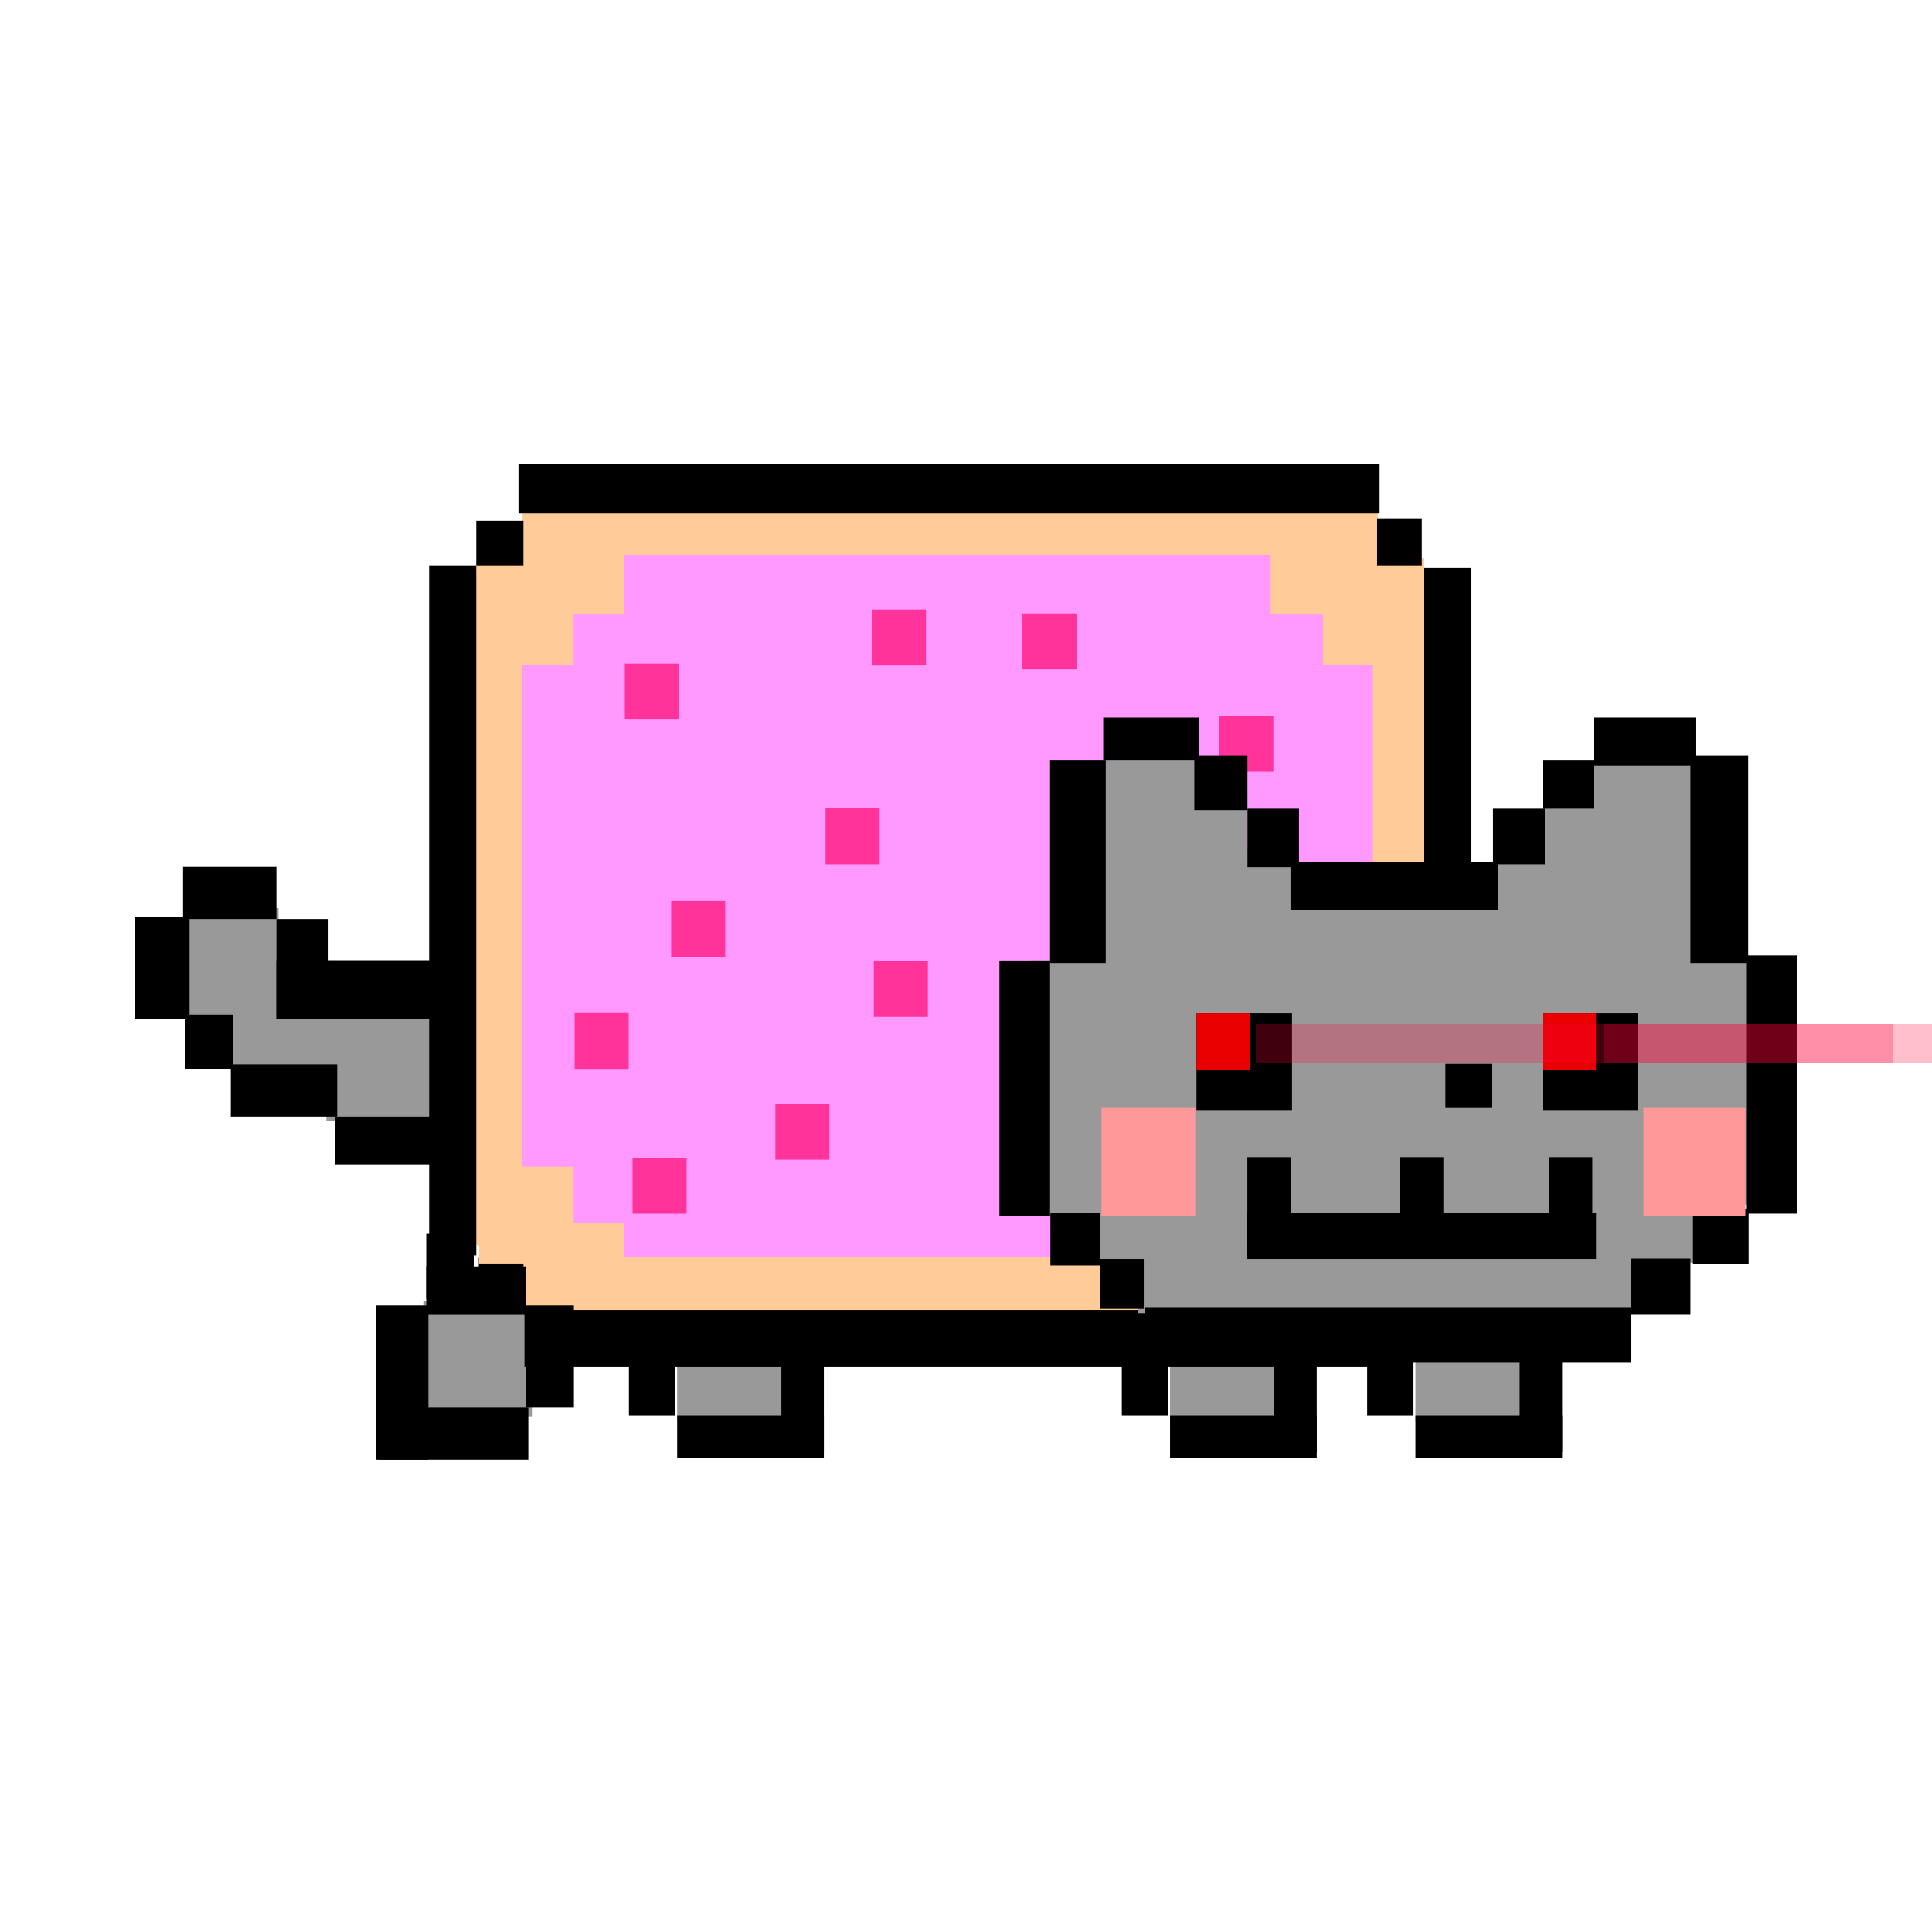 <svg width="100" height="100" viewBox="0 0 100 100" fill="none" xmlns="http://www.w3.org/2000/svg">
<g clip-path="url(#clip0_39_171)">
<path d="M16.891 58.018V53.747H23.41V58.018H16.891Z" fill="#999999"/>
<path d="M12.058 55.546V51.949H23.297V55.546H12.058Z" fill="#999999"/>
<path d="M9.698 53.748V47.004H14.418V53.748H9.698Z" fill="#999999"/>
<path d="M7 52.736V47.566H9.81V52.736H7Z" fill="black"/>
<path d="M9.473 47.566V44.868H14.306V47.566H9.473Z" fill="black"/>
<path d="M14.306 52.736V47.566H17.003V52.736H14.306Z" fill="black"/>
<path d="M14.306 52.736V49.701H24.197V52.736H14.306Z" fill="black"/>
<path d="M17.34 60.266V57.794H24.871V60.266H17.34Z" fill="black"/>
<path d="M11.945 57.794V55.096H17.453V57.794H11.945Z" fill="black"/>
<path d="M9.585 55.321V52.511H12.058V55.321H9.585Z" fill="black"/>
<path d="M7 52.736V47.453H9.697V52.736H7Z" fill="black"/>
<path d="M60.562 73.562V69.466H66.157V73.562H60.562Z" fill="#999999"/>
<path d="M65.957 75.16V67.867H68.155V75.16H65.957Z" fill="black"/>
<path d="M60.562 75.46V73.262H68.155V75.46H60.562Z" fill="black"/>
<path d="M58.065 73.262V67.767H60.462V73.262H58.065Z" fill="black"/>
<path d="M73.263 73.562V69.466H78.858V73.562H73.263Z" fill="#999999"/>
<path d="M78.658 75.16V67.867H80.856V75.16H78.658Z" fill="black"/>
<path d="M73.263 75.46V73.262H80.856V75.46H73.263Z" fill="black"/>
<path d="M70.765 73.262V67.767H73.163V73.262H70.765Z" fill="black"/>
<path d="M35.049 73.562V69.466H40.643V73.562H35.049Z" fill="#999999"/>
<path d="M40.444 75.16V67.867H42.642V75.16H40.444Z" fill="black"/>
<path d="M35.049 75.46V73.262H42.642V75.46H35.049Z" fill="black"/>
<path d="M32.551 73.262V67.767H34.949V73.262H32.551Z" fill="black"/>
<path d="M21.949 73.304V67.347H27.569V73.304H21.949Z" fill="#999999"/>
<path d="M27.186 68.096L26.811 64.574H71.395V68.096H27.186Z" fill="#FFCC99"/>
<path d="M24.78 67.674V65.105H27.092V67.674H24.78Z" fill="black"/>
<path d="M23.814 63.975V59.404H26.137L25.238 64.724L23.814 63.975Z" fill="#FFCC99"/>
<path d="M24.788 65.398L24.938 59.329H73.792V65.398H24.788Z" fill="#FFCC99"/>
<path d="M26.835 35.304L27.06 26.055H71.28L71.793 35.304H26.835Z" fill="#FFCC99"/>
<path d="M24.651 35.047V28.881H73.72V35.047H24.651Z" fill="#FFCC99"/>
<path d="M23.367 60.095V29.909H74.362V60.095H23.367Z" fill="#FFCC99"/>
<path d="M22.211 64.976V29.267H24.651V64.976H22.211Z" fill="black"/>
<path d="M27.145 70.757V67.802H71.408V70.757H27.145Z" fill="black"/>
<path d="M71.279 67.802V65.233H73.72V67.802H71.279Z" fill="black"/>
<path d="M73.72 65.233V29.395H76.161V65.233H73.72Z" fill="black"/>
<path d="M71.279 29.267V26.826H73.592V29.267H71.279Z" fill="black"/>
<path d="M26.835 26.569V24H71.408V26.569H26.835Z" fill="black"/>
<path d="M24.651 29.267V26.954H27.092V29.267H24.651Z" fill="black"/>
<path d="M27.002 60.389V34.413H71.061V60.389H27.002Z" fill="#FF99FF"/>
<path d="M29.7 63.286V31.815H68.464V63.286H29.7Z" fill="#FF99FF"/>
<path d="M29.7 63.286V31.815H68.464V63.286H29.7Z" fill="#FF99FF"/>
<path d="M32.297 65.084V28.718H65.766V65.084H32.297Z" fill="#FF99FF"/>
<path d="M32.34 37.245V34.347H35.138V37.245H32.34Z" fill="#FF3399"/>
<path d="M45.128 34.447V31.55H47.926V34.447H45.128Z" fill="#FF3399"/>
<path d="M52.921 34.647V31.75H55.718V34.647H52.921Z" fill="#FF3399"/>
<path d="M63.112 39.942V37.045H65.909V39.942H63.112Z" fill="#FF3399"/>
<path d="M42.731 44.738V41.84H45.528V44.738H42.731Z" fill="#FF3399"/>
<path d="M45.228 52.63V49.733H48.026V52.63H45.228Z" fill="#FF3399"/>
<path d="M34.738 49.533V46.636H37.535V49.533H34.738Z" fill="#FF3399"/>
<path d="M29.743 55.328V52.43H32.54V55.328H29.743Z" fill="#FF3399"/>
<path d="M40.133 60.023V57.126H42.93V60.023H40.133Z" fill="#FF3399"/>
<path d="M32.74 62.821V59.923H35.537V62.821H32.74Z" fill="#FF3399"/>
<path d="M58.911 67.972V64.069H84.922V67.972H58.911Z" fill="#999999"/>
<path d="M56.663 65.353V62.913H88.583V65.353H56.663Z" fill="#999999"/>
<path d="M82.482 43.324V39.406H87.62V43.324H82.482Z" fill="#999999"/>
<path d="M79.849 46.856V41.654H87.684V46.856H79.849Z" fill="#999999"/>
<path d="M77.344 48.976V44.416H87.941V48.976H77.344Z" fill="#999999"/>
<path d="M63.985 51.673V46.086H90.292V51.673H63.985Z" fill="#999999"/>
<path d="M62.315 52.508V43.966H67.067V52.508H62.315Z" fill="#999999"/>
<path d="M60.709 53.022V41.012H64.563V53.022H60.709Z" fill="#999999"/>
<path d="M57.177 54.306V38.892H61.865V54.306H57.177Z" fill="#999999"/>
<path d="M53.965 62.399L54.03 61.885H56.021V63.17L55.041 62.85L53.965 62.399Z" fill="#999999"/>
<path d="M54.415 63.619L54.237 61.888L54.865 61.114H90.317V63.684L54.415 63.619Z" fill="#999999"/>
<path d="M53.343 62.354V49.706H91.647V62.354H53.343Z" fill="#999999"/>
<path d="M51.73 62.949V49.716H54.35V62.949H51.73Z" fill="black"/>
<path d="M54.35 49.847V39.366H57.233V49.847H54.35Z" fill="black"/>
<path d="M57.102 39.366V37.139H62.08V39.366H57.102Z" fill="black"/>
<path d="M61.818 41.927V39.104H64.568V41.927H61.818Z" fill="black"/>
<path d="M64.57 44.886V41.855H67.237V44.886H64.57Z" fill="black"/>
<path d="M66.797 47.096V44.606H77.54V47.096H66.797Z" fill="black"/>
<path d="M77.278 44.737V41.855H79.96V44.737H77.278Z" fill="black"/>
<path d="M79.85 41.855V39.366H82.519V41.855H79.85Z" fill="black"/>
<path d="M82.519 39.628V37.139H87.759V39.628H82.519Z" fill="black"/>
<path d="M87.497 49.847V39.104H90.488V49.847H87.497Z" fill="black"/>
<path d="M90.38 62.818V49.454H93V62.818H90.38Z" fill="black"/>
<path d="M87.628 65.438V62.556H90.511V65.438H87.628Z" fill="black"/>
<path d="M54.369 65.499V62.801H56.954V65.499H54.369Z" fill="black"/>
<path d="M56.954 67.747V65.162H59.202V67.747H56.954Z" fill="black"/>
<path d="M84.441 68.019V65.141H87.498V68.019H84.441Z" fill="black"/>
<path d="M59.264 70.537V67.659H84.441V70.537H59.264Z" fill="black"/>
<path d="M61.93 57.454V52.444H66.875V57.454H61.93Z" fill="black"/>
<path d="M79.849 57.454V52.444H84.794V57.454H79.849Z" fill="black"/>
<path d="M61.93 55.398V52.444H64.691V55.398H61.93Z" fill="#EA0000"/>
<path d="M79.849 55.398V52.444H82.61V55.398H79.849Z" fill="#EA0000"/>
<path d="M64.563 64.968V59.894H66.811V64.968H64.563Z" fill="black"/>
<path d="M72.463 64.968V59.894H74.71V64.968H72.463Z" fill="black"/>
<path d="M80.17 64.968V59.894H82.418V64.968H80.17Z" fill="black"/>
<path d="M64.563 65.161V62.784H82.61V65.161H64.563Z" fill="black"/>
<path d="M57.011 62.922V57.347H61.866V62.922H57.011Z" fill="#FF9999"/>
<path d="M85.065 62.922V57.347H90.34V62.922H85.065Z" fill="#FF9999"/>
<path d="M74.814 57.347V55.069H77.212V57.347H74.814Z" fill="black"/>
<path d="M19.476 75.552V67.572H22.173V75.552H19.476Z" fill="black"/>
<path d="M19.588 75.552V72.855H27.344V75.552H19.588Z" fill="black"/>
<path d="M27.231 72.855V67.572H29.704V72.855H27.231Z" fill="black"/>
<path d="M22.061 68.022V65.549H27.231V68.022H22.061Z" fill="black"/>
<path d="M22.061 67.235V63.863H24.534V67.235H22.061Z" fill="black"/>
<rect x="65" y="53" width="33" height="2" fill="#FF0038" fill-opacity="0.25"/>
<rect x="83" y="53" width="33" height="2" fill="#FF0038" fill-opacity="0.25"/>
</g>
<defs>
<clipPath id="clip0_39_171">
<rect width="100" height="100" fill="white"/>
</clipPath>
</defs>
</svg>
